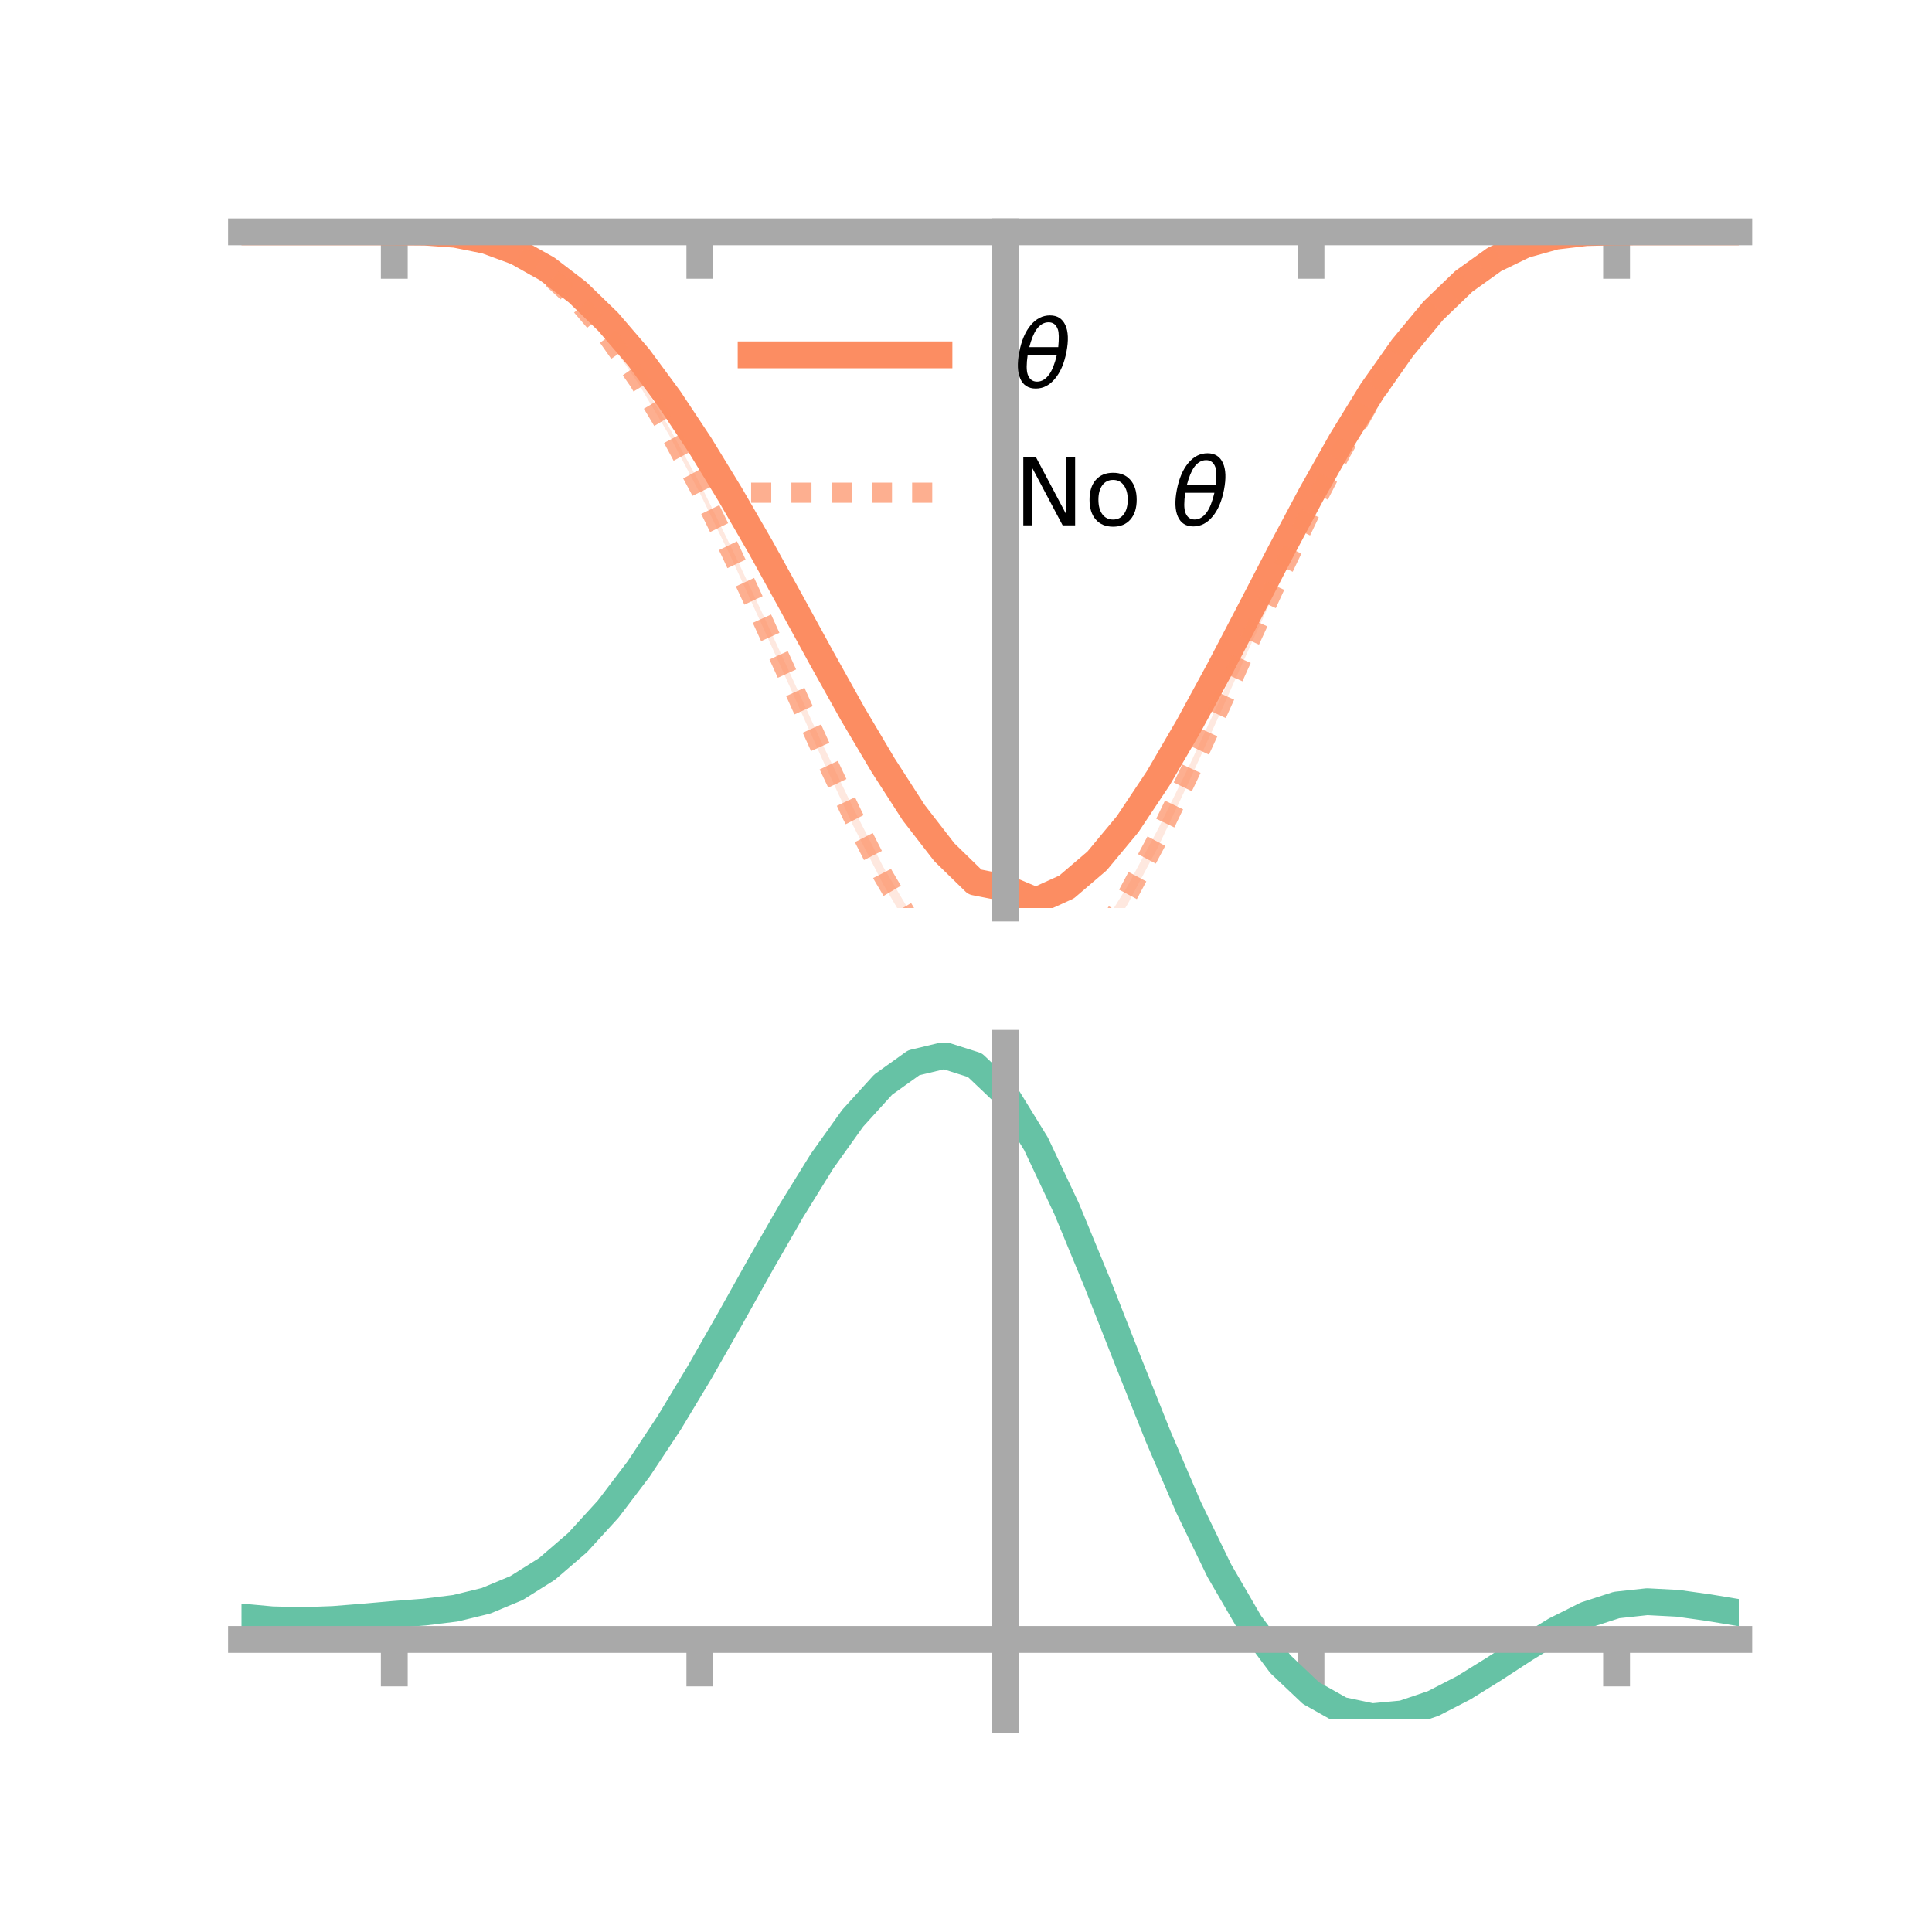 <?xml version="1.0" encoding="utf-8" standalone="no"?>
<!DOCTYPE svg PUBLIC "-//W3C//DTD SVG 1.1//EN"
  "http://www.w3.org/Graphics/SVG/1.1/DTD/svg11.dtd">
<!-- Created with matplotlib (https://matplotlib.org/) -->
<svg height="144pt" version="1.1" viewBox="0 0 144 144" width="144pt" xmlns="http://www.w3.org/2000/svg" xmlns:xlink="http://www.w3.org/1999/xlink">
 <defs>
  <style type="text/css">*{stroke-linecap:butt;stroke-linejoin:round;}</style>
 </defs>
 <g id="figure_1">
  <g id="patch_1">
   <path d="M 0 144 
L 144 144 
L 144 0 
L 0 0 
z
" style="fill:none;"/>
  </g>
  <g id="axes_1">
   <g id="patch_2">
    <path d="M 18 67.68 
L 129.6 67.68 
L 129.6 17.28 
L 18 17.28 
z
" style="fill:none;"/>
   </g>
   <g id="PolyCollection_1">
    <path clip-path="url(#p19831cb2e3)" d="M 18 17.28 
L 18 17.28 
L 20.278 17.28 
L 22.555 17.28 
L 24.833 17.28 
L 27.11 17.28 
L 29.388 17.28 
L 31.665 17.293 
L 33.943 17.448 
L 36.22 17.881 
L 38.498 18.704 
L 40.776 19.948 
L 43.053 21.677 
L 45.331 23.843 
L 47.608 26.482 
L 49.886 29.525 
L 52.163 32.888 
L 54.441 36.621 
L 56.718 40.496 
L 58.996 44.604 
L 61.273 48.732 
L 63.551 52.824 
L 65.829 56.589 
L 68.106 60.039 
L 70.384 63.072 
L 72.661 65.236 
L 74.939 65.534 
L 77.216 66.618 
L 79.494 65.626 
L 81.771 63.639 
L 84.049 60.965 
L 86.327 57.61 
L 88.604 53.711 
L 90.882 49.484 
L 93.159 45.195 
L 95.437 40.84 
L 97.714 36.585 
L 99.992 32.58 
L 102.269 28.923 
L 104.547 25.741 
L 106.824 23.035 
L 109.102 20.865 
L 111.38 19.269 
L 113.657 18.189 
L 115.935 17.582 
L 118.212 17.328 
L 120.49 17.281 
L 122.767 17.28 
L 125.045 17.28 
L 127.322 17.28 
L 129.6 17.28 
L 129.6 17.28 
L 129.6 17.28 
L 127.322 17.28 
L 125.045 17.28 
L 122.767 17.28 
L 120.49 17.281 
L 118.212 17.343 
L 115.935 17.625 
L 113.657 18.286 
L 111.38 19.416 
L 109.102 21.079 
L 106.824 23.291 
L 104.547 26.078 
L 102.269 29.349 
L 99.992 33.099 
L 97.714 37.176 
L 95.437 41.472 
L 93.159 45.905 
L 90.882 50.34 
L 88.604 54.49 
L 86.327 58.404 
L 84.049 61.886 
L 81.771 64.695 
L 79.494 66.601 
L 77.216 67.68 
L 74.939 66.845 
L 72.661 66.243 
L 70.384 63.967 
L 68.106 61.119 
L 65.829 57.5 
L 63.551 53.57 
L 61.273 49.499 
L 58.996 45.312 
L 56.718 41.157 
L 54.441 37.153 
L 52.163 33.429 
L 49.886 29.929 
L 47.608 26.803 
L 45.331 24.139 
L 43.053 21.893 
L 40.776 20.132 
L 38.498 18.817 
L 36.22 17.961 
L 33.943 17.48 
L 31.665 17.304 
L 29.388 17.28 
L 27.11 17.28 
L 24.833 17.28 
L 22.555 17.28 
L 20.278 17.28 
L 18 17.28 
z
" style="fill:#fc8d62;fill-opacity:0.2;"/>
   </g>
   <g id="PolyCollection_2">
    <path clip-path="url(#p19831cb2e3)" d="M 18 17.28 
L 18 17.28 
L 20.278 17.28 
L 22.555 17.28 
L 24.833 17.28 
L 27.11 17.28 
L 29.388 17.28 
L 31.665 17.295 
L 33.943 17.46 
L 36.22 17.935 
L 38.498 18.843 
L 40.776 20.286 
L 43.053 22.325 
L 45.331 24.932 
L 47.608 28.11 
L 49.886 31.875 
L 52.163 36.027 
L 54.441 40.661 
L 56.718 45.486 
L 58.996 50.439 
L 61.273 55.408 
L 63.551 60.139 
L 65.829 64.608 
L 68.106 68.451 
L 70.384 71.523 
L 72.661 73.645 
L 74.939 73.663 
L 77.216 74.099 
L 79.494 72.347 
L 81.771 69.692 
L 84.049 66.03 
L 86.327 61.769 
L 88.604 57.149 
L 90.882 52.248 
L 93.159 47.255 
L 95.437 42.331 
L 97.714 37.663 
L 99.992 33.327 
L 102.269 29.385 
L 104.547 26.008 
L 106.824 23.192 
L 109.102 20.935 
L 111.38 19.297 
L 113.657 18.2 
L 115.935 17.589 
L 118.212 17.33 
L 120.49 17.281 
L 122.767 17.28 
L 125.045 17.28 
L 127.322 17.28 
L 129.6 17.28 
L 129.6 17.28 
L 129.6 17.28 
L 127.322 17.28 
L 125.045 17.28 
L 122.767 17.28 
L 120.49 17.281 
L 118.212 17.344 
L 115.935 17.637 
L 113.657 18.309 
L 111.38 19.459 
L 109.102 21.195 
L 106.824 23.48 
L 104.547 26.399 
L 102.269 29.899 
L 99.992 33.917 
L 97.714 38.402 
L 95.437 43.242 
L 93.159 48.201 
L 90.882 53.298 
L 88.604 58.291 
L 86.327 63.107 
L 84.049 67.387 
L 81.771 71.05 
L 79.494 73.856 
L 77.216 75.578 
L 74.939 75.405 
L 72.661 75.086 
L 70.384 72.934 
L 68.106 69.777 
L 65.829 65.911 
L 63.551 61.461 
L 61.273 56.551 
L 58.996 51.469 
L 56.718 46.416 
L 54.441 41.434 
L 52.163 36.751 
L 49.886 32.453 
L 47.608 28.627 
L 45.331 25.3 
L 43.053 22.576 
L 40.776 20.49 
L 38.498 18.996 
L 36.22 18.018 
L 33.943 17.494 
L 31.665 17.306 
L 29.388 17.28 
L 27.11 17.28 
L 24.833 17.28 
L 22.555 17.28 
L 20.278 17.28 
L 18 17.28 
z
" style="fill:#fc8d62;fill-opacity:0.2;"/>
   </g>
   <g id="matplotlib.axis_1">
    <g id="xtick_1">
     <g id="line2d_1">
      <defs>
       <path d="M 0 0 
L 0 3.5 
" id="mf6bdd0d36c" style="stroke:#a9a9a9;stroke-width:2;"/>
      </defs>
      <g>
       <use style="fill:#a9a9a9;stroke:#a9a9a9;stroke-width:2;" x="29.388" xlink:href="#mf6bdd0d36c" y="17.28"/>
      </g>
     </g>
    </g>
    <g id="xtick_2">
     <g id="line2d_2">
      <g>
       <use style="fill:#a9a9a9;stroke:#a9a9a9;stroke-width:2;" x="52.163" xlink:href="#mf6bdd0d36c" y="17.28"/>
      </g>
     </g>
    </g>
    <g id="xtick_3">
     <g id="line2d_3">
      <g>
       <use style="fill:#a9a9a9;stroke:#a9a9a9;stroke-width:2;" x="74.939" xlink:href="#mf6bdd0d36c" y="17.28"/>
      </g>
     </g>
    </g>
    <g id="xtick_4">
     <g id="line2d_4">
      <g>
       <use style="fill:#a9a9a9;stroke:#a9a9a9;stroke-width:2;" x="97.714" xlink:href="#mf6bdd0d36c" y="17.28"/>
      </g>
     </g>
    </g>
    <g id="xtick_5">
     <g id="line2d_5">
      <g>
       <use style="fill:#a9a9a9;stroke:#a9a9a9;stroke-width:2;" x="120.49" xlink:href="#mf6bdd0d36c" y="17.28"/>
      </g>
     </g>
    </g>
   </g>
   <g id="matplotlib.axis_2"/>
   <g id="line2d_6">
    <path clip-path="url(#p19831cb2e3)" d="M 18 17.28 
L 20.278 17.28 
L 22.555 17.28 
L 24.833 17.28 
L 27.11 17.28 
L 29.388 17.28 
L 31.665 17.298 
L 33.943 17.464 
L 36.22 17.921 
L 38.498 18.761 
L 40.776 20.04 
L 43.053 21.785 
L 45.331 23.991 
L 47.608 26.643 
L 49.886 29.727 
L 52.163 33.159 
L 54.441 36.887 
L 56.718 40.826 
L 58.996 44.958 
L 61.273 49.115 
L 63.551 53.197 
L 65.829 57.044 
L 68.106 60.579 
L 70.384 63.52 
L 72.661 65.739 
L 74.939 66.189 
L 77.216 67.149 
L 79.494 66.114 
L 81.771 64.167 
L 84.049 61.425 
L 86.327 58.007 
L 88.604 54.101 
L 90.882 49.912 
L 93.159 45.55 
L 95.437 41.156 
L 97.714 36.881 
L 99.992 32.839 
L 102.269 29.136 
L 104.547 25.91 
L 106.824 23.163 
L 109.102 20.972 
L 111.38 19.342 
L 113.657 18.238 
L 115.935 17.604 
L 118.212 17.336 
L 120.49 17.281 
L 122.767 17.28 
L 125.045 17.28 
L 127.322 17.28 
L 129.6 17.28 
" style="fill:none;stroke:#fc8d62;stroke-linecap:square;stroke-width:2;"/>
   </g>
   <g id="line2d_7">
    <path clip-path="url(#p19831cb2e3)" d="M 18 17.28 
L 20.278 17.28 
L 22.555 17.28 
L 24.833 17.28 
L 27.11 17.28 
L 29.388 17.28 
L 31.665 17.3 
L 33.943 17.477 
L 36.22 17.977 
L 38.498 18.919 
L 40.776 20.388 
L 43.053 22.451 
L 45.331 25.116 
L 47.608 28.369 
L 49.886 32.164 
L 52.163 36.389 
L 54.441 41.048 
L 56.718 45.951 
L 58.996 50.954 
L 61.273 55.979 
L 63.551 60.8 
L 65.829 65.259 
L 68.106 69.114 
L 70.384 72.229 
L 72.661 74.366 
L 74.939 74.534 
L 77.216 74.838 
L 79.494 73.102 
L 81.771 70.371 
L 84.049 66.708 
L 86.327 62.438 
L 88.604 57.72 
L 90.882 52.773 
L 93.159 47.728 
L 95.437 42.786 
L 97.714 38.033 
L 99.992 33.622 
L 102.269 29.642 
L 104.547 26.203 
L 106.824 23.336 
L 109.102 21.065 
L 111.38 19.378 
L 113.657 18.254 
L 115.935 17.613 
L 118.212 17.337 
L 120.49 17.281 
L 122.767 17.28 
L 125.045 17.28 
L 127.322 17.28 
L 129.6 17.28 
" style="fill:none;stroke:#fc8d62;stroke-dasharray:1.5,1.5;stroke-dashoffset:0;stroke-opacity:0.7;stroke-width:1.5;"/>
   </g>
   <g id="patch_3">
    <path d="M 74.939 67.68 
L 74.939 17.28 
" style="fill:none;stroke:#a9a9a9;stroke-linecap:square;stroke-linejoin:miter;stroke-width:2;"/>
   </g>
   <g id="patch_4">
    <path d="M 129.6 67.68 
L 129.6 17.28 
" style="fill:none;"/>
   </g>
   <g id="patch_5">
    <path d="M 18 17.28 
L 129.6 17.28 
" style="fill:none;stroke:#a9a9a9;stroke-linecap:square;stroke-linejoin:miter;stroke-width:2;"/>
   </g>
   <g id="patch_6">
    <path d="M 18 17.28 
L 129.6 17.28 
" style="fill:none;"/>
   </g>
   <g id="legend_1">
    <g id="line2d_8">
     <path d="M 55.985 26.449 
L 69.985 26.449 
" style="fill:none;stroke:#fc8d62;stroke-linecap:square;stroke-width:2;"/>
    </g>
    <g id="line2d_9"/>
    <g id="text_1">
     <!-- $\theta$ -->
     <g transform="translate(75.585 28.899)scale(0.07 -0.07)">
      <defs>
       <path d="M 45.516 34.672 
L 14.453 34.672 
Q 12.359 20.062 14.5 13.875 
Q 17.188 6.25 24.469 6.25 
Q 31.781 6.25 37.359 13.922 
Q 42.234 20.656 45.516 34.672 
z
M 47.016 42.969 
Q 48.344 56.844 46.625 61.719 
Q 43.953 69.438 36.766 69.438 
Q 29.297 69.438 23.828 61.812 
Q 19.531 55.672 16.156 42.969 
z
M 38.188 76.766 
Q 49.906 76.766 54.594 66.406 
Q 59.281 56.109 55.719 37.844 
Q 52.203 19.625 43.453 9.281 
Q 34.766 -1.125 23.047 -1.125 
Q 11.281 -1.125 6.641 9.281 
Q 2 19.625 5.516 37.844 
Q 9.078 56.109 17.719 66.406 
Q 26.422 76.766 38.188 76.766 
z
" id="DejaVuSans-Oblique-952"/>
      </defs>
      <use transform="translate(0 0.234)" xlink:href="#DejaVuSans-Oblique-952"/>
     </g>
    </g>
    <g id="line2d_10">
     <path d="M 55.985 36.724 
L 69.985 36.724 
" style="fill:none;stroke:#fc8d62;stroke-dasharray:1.5,1.5;stroke-dashoffset:0;stroke-opacity:0.7;stroke-width:1.5;"/>
    </g>
    <g id="line2d_11"/>
    <g id="text_2">
     <!-- No $\theta$ -->
     <g transform="translate(75.585 39.174)scale(0.07 -0.07)">
      <defs>
       <path d="M 9.812 72.906 
L 23.094 72.906 
L 55.422 11.922 
L 55.422 72.906 
L 64.984 72.906 
L 64.984 0 
L 51.703 0 
L 19.391 60.984 
L 19.391 0 
L 9.812 0 
z
" id="DejaVuSans-78"/>
       <path d="M 30.609 48.391 
Q 23.391 48.391 19.188 42.75 
Q 14.984 37.109 14.984 27.297 
Q 14.984 17.484 19.156 11.844 
Q 23.344 6.203 30.609 6.203 
Q 37.797 6.203 41.984 11.859 
Q 46.188 17.531 46.188 27.297 
Q 46.188 37.016 41.984 42.703 
Q 37.797 48.391 30.609 48.391 
z
M 30.609 56 
Q 42.328 56 49.016 48.375 
Q 55.719 40.766 55.719 27.297 
Q 55.719 13.875 49.016 6.219 
Q 42.328 -1.422 30.609 -1.422 
Q 18.844 -1.422 12.172 6.219 
Q 5.516 13.875 5.516 27.297 
Q 5.516 40.766 12.172 48.375 
Q 18.844 56 30.609 56 
z
" id="DejaVuSans-111"/>
       <path id="DejaVuSans-32"/>
      </defs>
      <use transform="translate(0 0.234)" xlink:href="#DejaVuSans-78"/>
      <use transform="translate(74.805 0.234)" xlink:href="#DejaVuSans-111"/>
      <use transform="translate(135.986 0.234)" xlink:href="#DejaVuSans-32"/>
      <use transform="translate(167.773 0.234)" xlink:href="#DejaVuSans-Oblique-952"/>
     </g>
    </g>
   </g>
  </g>
  <g id="axes_2">
   <g id="patch_7">
    <path d="M 18 128.16 
L 129.6 128.16 
L 129.6 77.76 
L 18 77.76 
z
" style="fill:none;"/>
   </g>
   <g id="PolyCollection_3">
    <path clip-path="url(#pe4f68bd6f5)" d="M 18 120.561 
L 18 120.486 
L 20.278 120.703 
L 22.555 120.761 
L 24.833 120.67 
L 27.11 120.48 
L 29.388 120.27 
L 31.665 120.092 
L 33.943 119.805 
L 36.22 119.245 
L 38.498 118.284 
L 40.776 116.832 
L 43.053 114.836 
L 45.331 112.288 
L 47.608 109.221 
L 49.886 105.703 
L 52.163 101.834 
L 54.441 97.744 
L 56.718 93.587 
L 58.996 89.537 
L 61.273 85.785 
L 63.551 82.529 
L 65.829 79.971 
L 68.106 78.316 
L 70.384 77.76 
L 72.661 78.495 
L 74.939 80.69 
L 77.216 84.437 
L 79.494 89.331 
L 81.771 94.923 
L 84.049 100.792 
L 86.327 106.572 
L 88.604 111.961 
L 90.882 116.727 
L 93.159 120.705 
L 95.437 123.798 
L 97.714 125.975 
L 99.992 127.266 
L 102.269 127.75 
L 104.547 127.542 
L 106.824 126.781 
L 109.102 125.624 
L 111.38 124.235 
L 113.657 122.775 
L 115.935 121.407 
L 118.212 120.281 
L 120.49 119.548 
L 122.767 119.305 
L 125.045 119.429 
L 127.322 119.757 
L 129.6 120.146 
L 129.6 120.245 
L 129.6 120.245 
L 127.322 119.88 
L 125.045 119.571 
L 122.767 119.457 
L 120.49 119.707 
L 118.212 120.45 
L 115.935 121.605 
L 113.657 123.019 
L 111.38 124.529 
L 109.102 125.965 
L 106.824 127.157 
L 104.547 127.94 
L 102.269 128.16 
L 99.992 127.685 
L 97.714 126.413 
L 95.437 124.282 
L 93.159 121.273 
L 90.882 117.415 
L 88.604 112.796 
L 86.327 107.571 
L 84.049 101.962 
L 81.771 96.26 
L 79.494 90.822 
L 77.216 86.059 
L 74.939 82.412 
L 72.661 80.281 
L 70.384 79.57 
L 68.106 80.108 
L 65.829 81.707 
L 63.551 84.172 
L 61.273 87.304 
L 58.996 90.907 
L 56.718 94.788 
L 54.441 98.767 
L 52.163 102.677 
L 49.886 106.373 
L 47.608 109.735 
L 45.331 112.667 
L 43.053 115.11 
L 40.776 117.033 
L 38.498 118.445 
L 36.22 119.386 
L 33.943 119.935 
L 31.665 120.213 
L 29.388 120.381 
L 27.11 120.575 
L 24.833 120.746 
L 22.555 120.821 
L 20.278 120.761 
L 18 120.561 
z
" style="fill:#66c2a5;fill-opacity:0.2;"/>
   </g>
   <g id="matplotlib.axis_3">
    <g id="xtick_6">
     <g id="line2d_12">
      <g>
       <use style="fill:#a9a9a9;stroke:#a9a9a9;stroke-width:2;" x="29.388" xlink:href="#mf6bdd0d36c" y="122.196"/>
      </g>
     </g>
    </g>
    <g id="xtick_7">
     <g id="line2d_13">
      <g>
       <use style="fill:#a9a9a9;stroke:#a9a9a9;stroke-width:2;" x="52.163" xlink:href="#mf6bdd0d36c" y="122.196"/>
      </g>
     </g>
    </g>
    <g id="xtick_8">
     <g id="line2d_14">
      <g>
       <use style="fill:#a9a9a9;stroke:#a9a9a9;stroke-width:2;" x="74.939" xlink:href="#mf6bdd0d36c" y="122.196"/>
      </g>
     </g>
    </g>
    <g id="xtick_9">
     <g id="line2d_15">
      <g>
       <use style="fill:#a9a9a9;stroke:#a9a9a9;stroke-width:2;" x="97.714" xlink:href="#mf6bdd0d36c" y="122.196"/>
      </g>
     </g>
    </g>
    <g id="xtick_10">
     <g id="line2d_16">
      <g>
       <use style="fill:#a9a9a9;stroke:#a9a9a9;stroke-width:2;" x="120.49" xlink:href="#mf6bdd0d36c" y="122.196"/>
      </g>
     </g>
    </g>
   </g>
   <g id="matplotlib.axis_4"/>
   <g id="line2d_17">
    <path clip-path="url(#pe4f68bd6f5)" d="M 18 120.523 
L 20.278 120.732 
L 22.555 120.791 
L 24.833 120.708 
L 27.11 120.527 
L 29.388 120.326 
L 31.665 120.153 
L 33.943 119.87 
L 36.22 119.315 
L 38.498 118.365 
L 40.776 116.933 
L 43.053 114.973 
L 45.331 112.478 
L 47.608 109.478 
L 49.886 106.038 
L 52.163 102.256 
L 54.441 98.255 
L 56.718 94.187 
L 58.996 90.222 
L 61.273 86.545 
L 63.551 83.35 
L 65.829 80.839 
L 68.106 79.212 
L 70.384 78.665 
L 72.661 79.388 
L 74.939 81.551 
L 77.216 85.248 
L 79.494 90.077 
L 81.771 95.591 
L 84.049 101.377 
L 86.327 107.071 
L 88.604 112.379 
L 90.882 117.071 
L 93.159 120.989 
L 95.437 124.04 
L 97.714 126.194 
L 99.992 127.475 
L 102.269 127.955 
L 104.547 127.741 
L 106.824 126.969 
L 109.102 125.795 
L 111.38 124.382 
L 113.657 122.897 
L 115.935 121.506 
L 118.212 120.366 
L 120.49 119.628 
L 122.767 119.381 
L 125.045 119.5 
L 127.322 119.819 
L 129.6 120.196 
" style="fill:none;stroke:#66c2a5;stroke-linecap:square;stroke-width:2;"/>
   </g>
   <g id="patch_8">
    <path d="M 74.939 128.16 
L 74.939 77.76 
" style="fill:none;stroke:#a9a9a9;stroke-linecap:square;stroke-linejoin:miter;stroke-width:2;"/>
   </g>
   <g id="patch_9">
    <path d="M 129.6 128.16 
L 129.6 77.76 
" style="fill:none;"/>
   </g>
   <g id="patch_10">
    <path d="M 18 122.196 
L 129.6 122.196 
" style="fill:none;stroke:#a9a9a9;stroke-linecap:square;stroke-linejoin:miter;stroke-width:2;"/>
   </g>
   <g id="patch_11">
    <path d="M 18 77.76 
L 129.6 77.76 
" style="fill:none;"/>
   </g>
  </g>
 </g>
 <defs>
  <clipPath id="p19831cb2e3">
   <rect height="50.4" width="111.6" x="18" y="17.28"/>
  </clipPath>
  <clipPath id="pe4f68bd6f5">
   <rect height="50.4" width="111.6" x="18" y="77.76"/>
  </clipPath>
 </defs>
</svg>
